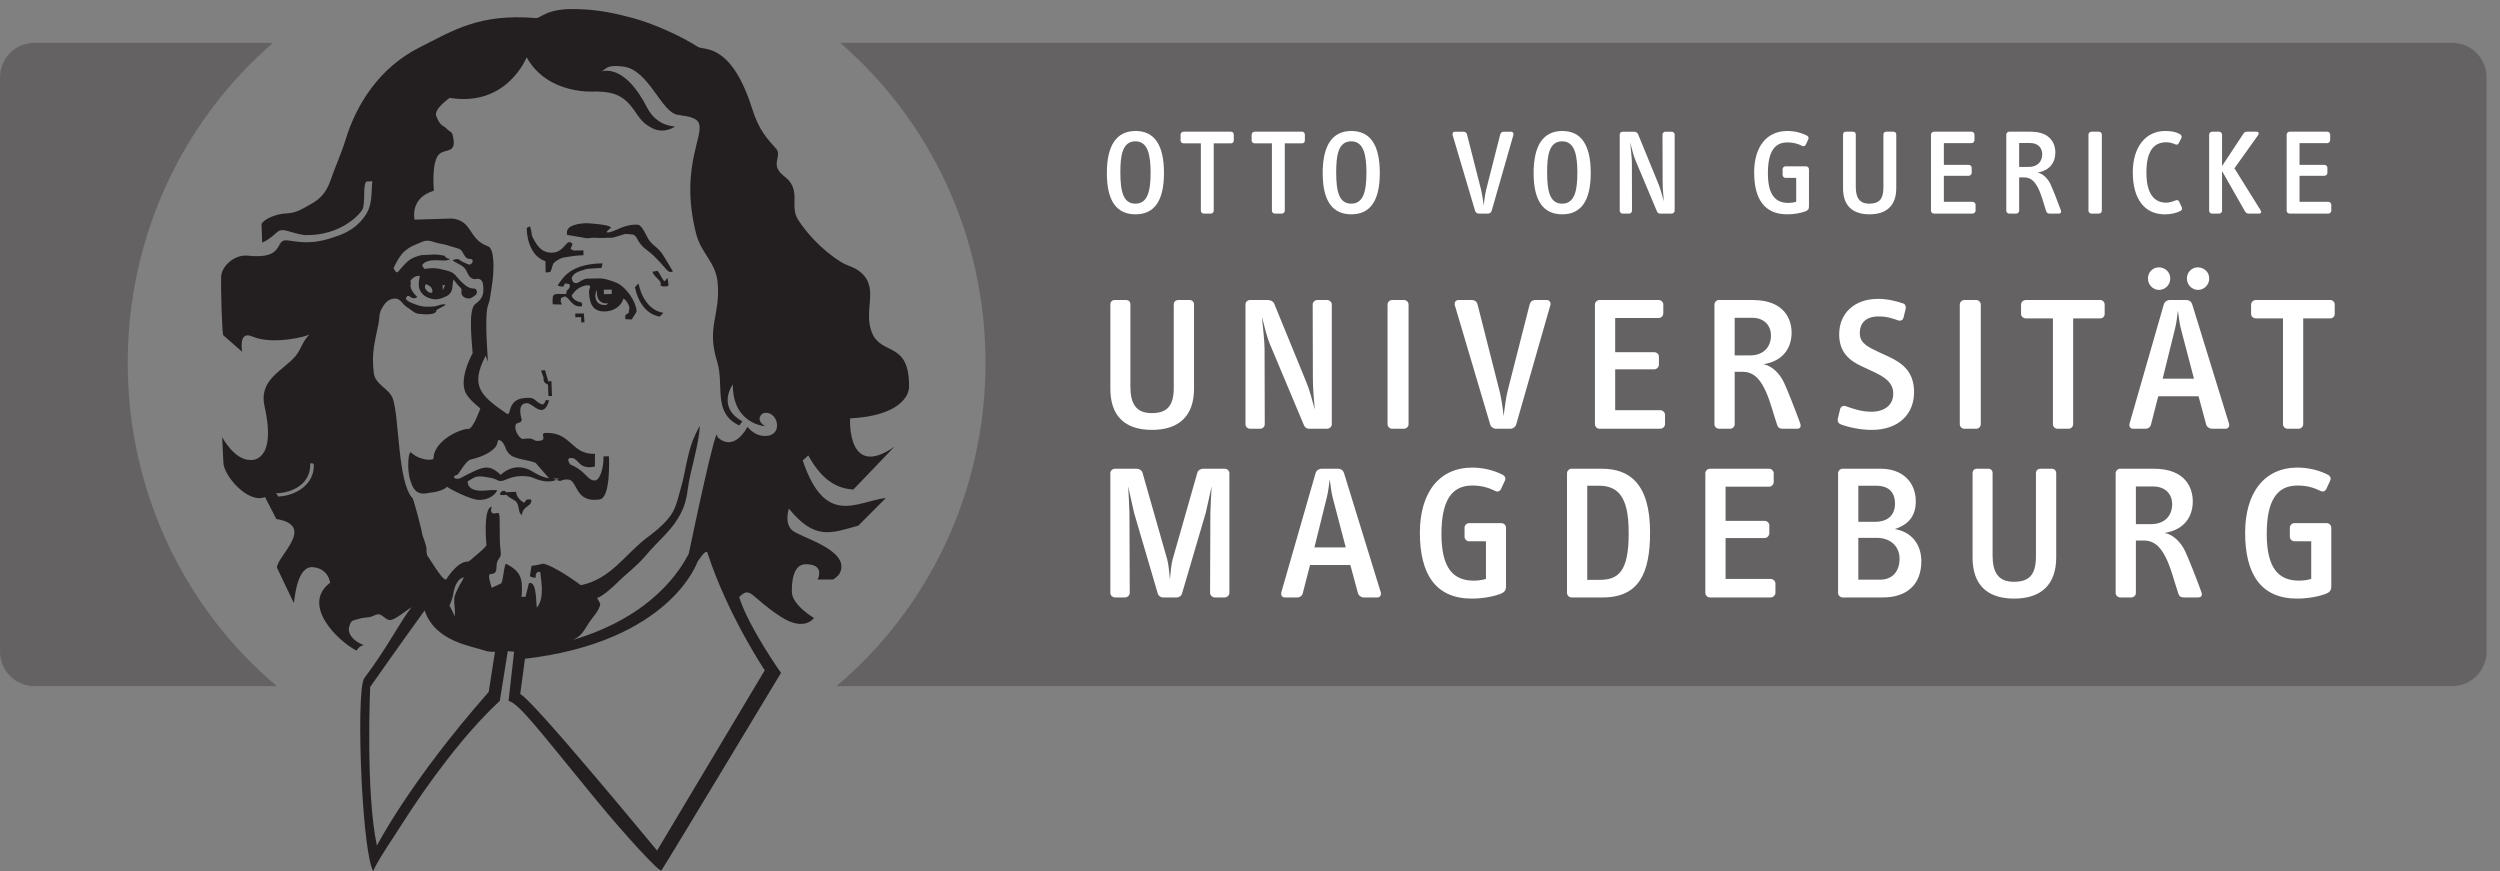 <?xml version="1.0" encoding="UTF-8" standalone="no"?>
<!-- Created with Inkscape (http://www.inkscape.org/) -->

<svg
   xmlns:dc="http://purl.org/dc/elements/1.1/"
   xmlns:cc="http://creativecommons.org/ns#"
   xmlns:rdf="http://www.w3.org/1999/02/22-rdf-syntax-ns#"
   xmlns:svg="http://www.w3.org/2000/svg"
   xmlns="http://www.w3.org/2000/svg"
   xmlns:sodipodi="http://sodipodi.sourceforge.net/DTD/sodipodi-0.dtd"
   xmlns:inkscape="http://www.inkscape.org/namespaces/inkscape"
   id="svg2"
   version="1.1"
   inkscape:version="0.48.2 r9819"
   width="165"
   height="57.5"
   xml:space="preserve"
   sodipodi:docname="OVGU_SIGN_druck_SW_.eps.pdf"><rect width="100%" height="100%" fill="#808080" stroke="none"/><defs
     id="defs6" /><sodipodi:namedview
     pagecolor="#ffffff"
     bordercolor="#666666"
     borderopacity="1"
     objecttolerance="10"
     gridtolerance="10"
     guidetolerance="10"
     inkscape:pageopacity="0"
     inkscape:pageshadow="2"
     inkscape:window-width="640"
     inkscape:window-height="480"
     id="namedview4"
     showgrid="false"
     inkscape:zoom="2.8363636"
     inkscape:cx="82.5"
     inkscape:cy="28.75"
     inkscape:window-x="0"
     inkscape:window-y="22"
     inkscape:window-maximized="0"
     inkscape:current-layer="g10" /><g
     id="g10"
     inkscape:groupmode="layer"
     inkscape:label="OVGU_SIGN_druck_SW_.eps"
     transform="matrix(1.25,0,0,-1.25,0,57.5)"><path
       d="m 14.417,43.738 -12.596,0 c -1.005,0 -1.82,-0.814 -1.82,-1.821 l 0,-30.325 c 0,-1.007 0.815,-1.82 1.82,-1.82 l 12.794,0 c -4.805,4.046 -7.871,10.189 -7.871,17.07 0,6.782 2.983,12.848 7.673,16.896 m 116.874,-32.146 0,30.325 c 0,1.007 -0.816,1.821 -1.822,1.821 l -85.108,0 c 4.69,-4.048 7.673,-10.114 7.673,-16.896 0,-6.881 -3.066,-13.024 -7.871,-17.07 l 85.306,0 c 1.006,0 1.822,0.813 1.822,1.82"
       style="fill:#656263;fill-opacity:1;fill-rule:nonzero;stroke:none"
       id="path12" /><path
       d="m 61.786,14.455 0.336,0 c 0.137,0 0.264,0.091 0.296,0.231 l 1.248,4.246 c 0.108,0.441 0.226,1.039 0.308,1.388 -0.015,-0.272 -0.063,-1.158 -0.066,-1.4 l -0.016,-4.234 c 0.01,-0.13 0.126,-0.231 0.253,-0.231 l 0.513,0 c 0.137,0 0.253,0.11 0.253,0.231 l 0,6.334 c 0,0.131 -0.116,0.231 -0.253,0.231 l -1.141,0 c -0.127,0 -0.264,-0.09 -0.295,-0.201 l -1.317,-4.622 c -0.063,-0.25 -0.104,-0.677 -0.133,-1.023 -0.031,0.346 -0.071,0.773 -0.134,1.023 l -1.316,4.622 c -0.032,0.111 -0.169,0.201 -0.296,0.201 l -1.145,0 c -0.137,0 -0.254,-0.1 -0.254,-0.231 l 0,-6.334 c 0,-0.121 0.117,-0.231 0.254,-0.231 l 0.517,0 c 0.127,0 0.243,0.101 0.253,0.231 l -0.016,4.234 c -0.003,0.242 -0.051,1.128 -0.066,1.4 0.082,-0.349 0.2,-0.947 0.308,-1.388 l 1.246,-4.246 c 0.031,-0.14 0.158,-0.231 0.295,-0.231 l 0.368,0 z m 9.27,2.642 -1.654,0 0.656,2.652 c 0.07,0.282 0.121,0.666 0.151,0.948 0.041,-0.272 0.081,-0.676 0.151,-0.948 l 0.696,-2.652 z m 14.939,0.736 c 0,-2.027 -0.555,-2.45 -1.543,-2.45 l -0.645,0 0,4.97 0.665,0 c 0.434,0 0.827,-0.15 1.069,-0.463 0.303,-0.393 0.454,-0.978 0.454,-2.057 m 14.061,1.573 c 0,-0.575 -0.353,-0.958 -1.05,-0.958 l -0.886,0 0,1.905 0.948,0 c 0.665,0 0.988,-0.352 0.988,-0.947 m 0.242,-2.904 c 0,-0.687 -0.393,-1.109 -1.03,-1.109 l -1.148,0 0,2.208 0.978,0 c 0.756,0 1.2,-0.484 1.2,-1.099 m 14.393,2.884 c 0,-0.635 -0.414,-1.059 -1.109,-1.059 l -0.807,0 0,1.987 0.918,0 c 0.676,0 0.998,-0.444 0.998,-0.928 m -41.79,-4.649 -1.936,6.283 c -0.05,0.151 -0.171,0.231 -0.302,0.231 l -0.887,0 c -0.132,0 -0.273,-0.09 -0.313,-0.231 l -1.805,-6.283 c -0.041,-0.151 0.03,-0.282 0.181,-0.282 l 0.656,0 c 0.141,0 0.262,0.091 0.292,0.222 l 0.383,1.492 2.128,0 0.403,-1.492 c 0.041,-0.131 0.172,-0.222 0.313,-0.222 l 0.706,0 c 0.151,0 0.232,0.131 0.181,0.282 m 6.616,0.323 0,3.076 c 0,0.131 -0.111,0.242 -0.242,0.242 l -1.705,0 c -0.131,0 -0.242,-0.111 -0.242,-0.242 l 0,-0.474 c 0,-0.131 0.111,-0.242 0.242,-0.242 l 0.888,0 0,-1.987 c -0.202,-0.06 -0.414,-0.091 -0.646,-0.091 -1.068,0 -1.704,0.646 -1.704,2.461 0,1.775 0.545,2.561 1.624,2.561 0.524,0 0.877,-0.121 1.23,-0.292 0.121,-0.061 0.242,0 0.292,0.111 l 0.202,0.433 c 0.061,0.121 0.02,0.241 -0.111,0.313 -0.444,0.232 -1.018,0.382 -1.613,0.382 -1.755,0 -2.763,-1.34 -2.763,-3.437 0,-2.179 0.827,-3.48 2.743,-3.48 0.544,0 1.109,0.101 1.492,0.243 0.242,0.09 0.313,0.191 0.313,0.423 m 7.607,2.834 c 0,2.591 -1.109,3.357 -2.541,3.357 l -1.603,0 c -0.131,0 -0.242,-0.11 -0.242,-0.241 l 0,-6.313 c 0,-0.132 0.111,-0.242 0.242,-0.242 l 1.643,0 c 1.917,0 2.501,1.281 2.501,3.439 m 6.619,-3.197 0,0.493 c 0,0.132 -0.121,0.243 -0.253,0.243 l -2.379,0 0,2.158 2.057,0 c 0.131,0 0.252,0.111 0.252,0.252 l 0,0.424 c 0,0.131 -0.121,0.232 -0.252,0.232 l -2.057,0 0,1.805 2.299,0 c 0.141,0 0.242,0.121 0.242,0.252 l 0,0.454 c 0,0.131 -0.111,0.241 -0.242,0.241 l -3.126,0 c -0.131,0 -0.242,-0.11 -0.242,-0.241 l 0,-6.313 c 0,-0.132 0.111,-0.242 0.242,-0.242 l 3.206,0 c 0.132,0 0.253,0.11 0.253,0.242 m 7.704,1.674 c 0,0.847 -0.484,1.543 -1.402,1.694 0.777,0.252 1.109,0.746 1.109,1.462 0,0.999 -0.685,1.724 -1.855,1.724 l -2.006,0 c -0.131,0 -0.242,-0.11 -0.242,-0.241 l 0,-6.324 c 0,-0.121 0.111,-0.231 0.242,-0.231 l 2.117,0 c 1.291,0 2.037,0.696 2.037,1.916 m 7.121,0.191 0,4.448 c 0,0.151 -0.101,0.241 -0.242,0.241 l -0.574,0 c -0.152,0 -0.254,-0.08 -0.254,-0.241 l 0,-4.397 c 0,-1.029 -0.422,-1.331 -1.168,-1.331 -0.828,0 -1.121,0.504 -1.121,1.391 l 0,4.337 c 0,0.161 -0.09,0.241 -0.242,0.241 l -0.584,0 c -0.141,0 -0.231,-0.09 -0.231,-0.241 l 0,-4.448 c 0,-1.372 0.705,-2.168 2.198,-2.168 1.451,0 2.218,0.767 2.218,2.168 m 7.655,-1.794 c -0.291,0.806 -0.686,1.784 -0.846,2.127 -0.213,0.444 -0.596,0.868 -1.08,0.968 1.039,0.161 1.482,0.867 1.482,1.664 0,0.676 -0.353,1.724 -2.056,1.724 l -1.774,0 c -0.131,0 -0.242,-0.11 -0.242,-0.241 l 0,-6.324 c 0,-0.121 0.111,-0.231 0.242,-0.231 l 0.584,0 c 0.131,0 0.242,0.11 0.242,0.231 l 0,2.774 0.414,0 c 0.604,0 0.907,-0.403 1.139,-0.847 0.283,-0.534 0.453,-1.25 0.686,-1.946 0.05,-0.172 0.16,-0.212 0.302,-0.212 l 0.737,0 c 0.211,0 0.242,0.131 0.17,0.313 m 6.869,0.292 0,3.076 c 0,0.131 -0.112,0.242 -0.242,0.242 l -1.703,0 c -0.133,0 -0.243,-0.111 -0.243,-0.242 l 0,-0.474 c 0,-0.131 0.11,-0.242 0.243,-0.242 l 0.886,0 0,-1.987 c -0.203,-0.06 -0.414,-0.091 -0.646,-0.091 -1.069,0 -1.703,0.646 -1.703,2.461 0,1.775 0.543,2.561 1.623,2.561 0.523,0 0.877,-0.121 1.23,-0.292 0.121,-0.061 0.242,0 0.293,0.111 l 0.201,0.433 c 0.061,0.121 0.02,0.241 -0.111,0.313 -0.443,0.232 -1.018,0.382 -1.613,0.382 -1.756,0 -2.764,-1.34 -2.764,-3.437 0,-2.179 0.828,-3.48 2.744,-3.48 0.543,0 1.11,0.101 1.492,0.243 0.243,0.09 0.313,0.191 0.313,0.423"
       style="fill:#ffffff;fill-opacity:1;fill-rule:nonzero;stroke:none"
       id="path14" /><path
       d="m 93.507,28.294 c 0,-0.637 -0.413,-1.06 -1.109,-1.06 l -0.807,0 0,1.987 0.918,0 c 0.675,0 0.998,-0.444 0.998,-0.927 m 22.335,-2.289 -1.654,0 0.656,2.651 c 0.07,0.283 0.119,0.665 0.15,0.948 0.041,-0.272 0.08,-0.675 0.153,-0.948 l 0.695,-2.651 z m -52.798,-0.535 0,4.447 c 0,0.15 -0.101,0.242 -0.242,0.242 l -0.574,0 c -0.152,0 -0.253,-0.081 -0.253,-0.242 l 0,-4.397 c 0,-1.028 -0.423,-1.332 -1.169,-1.332 -0.827,0 -1.121,0.505 -1.121,1.393 l 0,4.336 c 0,0.161 -0.089,0.242 -0.241,0.242 l -0.585,0 c -0.141,0 -0.232,-0.092 -0.232,-0.242 l 0,-4.447 c 0,-1.371 0.706,-2.168 2.199,-2.168 1.452,0 2.218,0.766 2.218,2.168 m 7.275,-1.875 0,6.332 c 0,0.121 -0.121,0.232 -0.252,0.232 l -0.515,0 c -0.131,0 -0.242,-0.111 -0.242,-0.232 l 0.01,-3.922 c 0,-0.475 0.051,-1.101 0.101,-1.624 -0.141,0.494 -0.262,0.988 -0.443,1.432 l -1.705,4.165 c -0.05,0.111 -0.191,0.181 -0.322,0.181 l -0.948,0 c -0.131,0 -0.242,-0.101 -0.242,-0.232 l 0,-6.332 c 0,-0.122 0.111,-0.233 0.242,-0.233 l 0.534,0 c 0.131,0 0.242,0.111 0.242,0.233 l -0.01,3.993 c 0,0.373 -0.091,1.18 -0.141,1.693 0.131,-0.513 0.262,-1.078 0.444,-1.503 l 1.774,-4.224 c 0.051,-0.121 0.142,-0.192 0.273,-0.192 l 0.948,0 c 0.131,0 0.252,0.111 0.252,0.233 m 4.053,0.009 0,6.313 c 0,0.131 -0.111,0.242 -0.242,0.242 l -0.625,0 c -0.132,0 -0.243,-0.111 -0.243,-0.242 l 0,-6.313 c 0,-0.131 0.111,-0.242 0.243,-0.242 l 0.625,0 c 0.131,0 0.242,0.111 0.242,0.242 m 7.487,6.283 c 0.041,0.14 -0.04,0.272 -0.191,0.272 l -0.605,0 c -0.162,0 -0.262,-0.092 -0.303,-0.253 L 79.6,25.349 c -0.08,-0.324 -0.151,-0.857 -0.211,-1.322 -0.04,0.465 -0.131,0.998 -0.212,1.322 l -1.16,4.568 c -0.04,0.161 -0.151,0.242 -0.312,0.242 l -0.696,0 c -0.151,0 -0.232,-0.132 -0.192,-0.282 l 1.866,-6.293 c 0.04,-0.131 0.171,-0.222 0.303,-0.222 l 0.766,0 c 0.131,0 0.262,0.091 0.302,0.222 l 1.805,6.303 z m 6.054,-6.283 0,0.495 c 0,0.13 -0.121,0.242 -0.252,0.242 l -2.38,0 0,2.158 2.057,0 c 0.131,0 0.253,0.11 0.253,0.252 l 0,0.423 c 0,0.131 -0.122,0.231 -0.253,0.231 l -2.057,0 0,1.806 2.299,0 c 0.142,0 0.242,0.121 0.242,0.252 l 0,0.454 c 0,0.131 -0.111,0.242 -0.242,0.242 l -3.125,0 c -0.132,0 -0.243,-0.111 -0.243,-0.242 l 0,-6.313 c 0,-0.131 0.111,-0.242 0.243,-0.242 l 3.206,0 c 0.131,0 0.252,0.111 0.252,0.242 m 7.127,0.071 c -0.293,0.806 -0.686,1.785 -0.847,2.128 -0.212,0.443 -0.595,0.867 -1.079,0.968 1.038,0.161 1.482,0.867 1.482,1.664 0,0.675 -0.353,1.724 -2.057,1.724 l -1.775,0 c -0.131,0 -0.242,-0.111 -0.242,-0.242 l 0,-6.322 c 0,-0.122 0.111,-0.233 0.242,-0.233 l 0.585,0 c 0.131,0 0.242,0.111 0.242,0.233 l 0,2.773 0.414,0 c 0.604,0 0.907,-0.404 1.139,-0.848 0.282,-0.535 0.454,-1.25 0.686,-1.947 0.05,-0.171 0.161,-0.211 0.302,-0.211 l 0.736,0 c 0.212,0 0.242,0.132 0.172,0.313 m 6.023,1.624 c 0,1.069 -0.616,1.532 -1.332,1.865 l -0.545,0.252 c -0.534,0.253 -0.988,0.454 -0.988,0.988 0,0.555 0.333,0.888 0.988,0.888 0.453,0 0.726,-0.102 1.049,-0.212 0.13,-0.04 0.243,0.03 0.271,0.151 l 0.112,0.454 c 0.029,0.121 -0.011,0.251 -0.132,0.293 -0.342,0.121 -0.836,0.242 -1.32,0.242 -1.291,0 -2.057,-0.797 -2.057,-1.867 0,-0.977 0.565,-1.401 1.19,-1.693 l 0.413,-0.192 c 0.626,-0.292 1.251,-0.565 1.251,-1.25 0,-0.625 -0.484,-0.958 -1.15,-0.958 -0.504,0 -0.968,0.151 -1.351,0.293 -0.141,0.05 -0.272,-0.022 -0.303,-0.153 l -0.121,-0.503 c -0.03,-0.122 0.021,-0.252 0.152,-0.302 0.423,-0.162 1.058,-0.293 1.643,-0.293 1.402,0 2.23,0.817 2.23,1.997 m 3.523,-1.695 0,6.313 c 0,0.131 -0.111,0.242 -0.242,0.242 l -0.625,0 c -0.131,0 -0.242,-0.111 -0.242,-0.242 l 0,-6.313 c 0,-0.131 0.111,-0.242 0.242,-0.242 l 0.625,0 c 0.131,0 0.242,0.111 0.242,0.242 m 6.541,5.819 0,0.494 c 0,0.131 -0.1,0.242 -0.232,0.242 l -3.932,0 c -0.131,0 -0.252,-0.111 -0.252,-0.242 l 0,-0.494 c 0,-0.131 0.121,-0.233 0.252,-0.233 l 1.432,0 0,-5.586 c 0,-0.131 0.111,-0.242 0.242,-0.242 l 0.584,0 c 0.131,0 0.242,0.111 0.242,0.242 l 0,5.586 1.432,0 c 0.132,0 0.232,0.102 0.232,0.233 m 5.521,1.875 c 0,0.333 -0.273,0.586 -0.605,0.586 -0.312,0 -0.574,-0.253 -0.574,-0.586 0,-0.332 0.262,-0.605 0.584,-0.605 0.332,0 0.595,0.273 0.595,0.605 m -2.058,0 c 0,0.333 -0.272,0.586 -0.604,0.586 -0.312,0 -0.574,-0.253 -0.574,-0.586 0,-0.332 0.262,-0.605 0.584,-0.605 0.332,0 0.594,0.273 0.594,0.605 m 3.098,-7.653 -1.938,6.282 c -0.049,0.151 -0.17,0.232 -0.301,0.232 l -0.889,0 c -0.13,0 -0.271,-0.092 -0.312,-0.232 l -1.805,-6.282 c -0.041,-0.151 0.03,-0.283 0.182,-0.283 l 0.654,0 c 0.143,0 0.264,0.091 0.293,0.222 l 0.383,1.493 2.129,0 0.402,-1.493 c 0.041,-0.131 0.172,-0.222 0.313,-0.222 l 0.707,0 c 0.15,0 0.232,0.132 0.182,0.283 m 5.585,5.778 0,0.494 c 0,0.131 -0.101,0.242 -0.232,0.242 l -3.932,0 c -0.132,0 -0.252,-0.111 -0.252,-0.242 l 0,-0.494 c 0,-0.131 0.12,-0.233 0.252,-0.233 l 1.432,0 0,-5.586 c 0,-0.131 0.111,-0.242 0.242,-0.242 l 0.584,0 c 0.131,0 0.242,0.111 0.242,0.242 l 0,5.586 1.432,0 c 0.131,0 0.232,0.102 0.232,0.233"
       style="fill:#ffffff;fill-opacity:1;fill-rule:nonzero;stroke:none"
       id="path16" /><path
       d="m 123.092,34.876 0,0.314 c 0,0.083 -0.078,0.154 -0.16,0.154 l -1.516,0 0,1.373 1.309,0 c 0.084,0 0.162,0.07 0.162,0.161 l 0,0.269 c 0,0.083 -0.078,0.148 -0.162,0.148 l -1.309,0 0,1.147 1.463,0 c 0.09,0 0.154,0.078 0.154,0.161 l 0,0.289 c 0,0.084 -0.07,0.154 -0.154,0.154 l -1.988,0 c -0.084,0 -0.155,-0.07 -0.155,-0.154 l 0,-4.016 c 0,-0.084 0.071,-0.154 0.155,-0.154 l 2.041,0 c 0.082,0 0.16,0.07 0.16,0.154"
       style="fill:#ffffff;fill-opacity:1;fill-rule:nonzero;stroke:none"
       id="path18" /><path
       d="m 119.357,34.901 -1.379,2.214 1.251,1.751 c 0.052,0.077 0.044,0.18 -0.084,0.18 l -0.487,0 c -0.097,0 -0.154,-0.025 -0.205,-0.103 l -1.129,-1.713 0,1.663 c 0,0.082 -0.072,0.153 -0.154,0.153 l -0.373,0 c -0.082,0 -0.154,-0.071 -0.154,-0.153 l 0,-4.024 c 0,-0.077 0.072,-0.148 0.154,-0.148 l 0.373,0 c 0.082,0 0.154,0.071 0.154,0.148 l 0,2.098 1.213,-2.13 c 0.051,-0.09 0.121,-0.116 0.217,-0.116 l 0.519,0 c 0.11,0 0.149,0.077 0.084,0.18"
       style="fill:#ffffff;fill-opacity:1;fill-rule:nonzero;stroke:none"
       id="path20" /><path
       d="m 115.197,35.055 -0.142,0.308 c -0.026,0.064 -0.102,0.09 -0.18,0.058 -0.127,-0.058 -0.346,-0.122 -0.5,-0.122 -0.623,0 -1.045,0.455 -1.045,1.598 0,1.135 0.398,1.591 1.045,1.591 0.18,0 0.334,-0.045 0.477,-0.109 0.082,-0.039 0.146,-0.013 0.185,0.058 l 0.133,0.262 c 0.045,0.084 0.014,0.167 -0.063,0.212 -0.238,0.141 -0.533,0.173 -0.783,0.173 -1.039,0 -1.713,-0.853 -1.713,-2.181 0,-1.431 0.635,-2.22 1.688,-2.22 0.353,0 0.615,0.071 0.84,0.186 0.058,0.026 0.097,0.103 0.058,0.186"
       style="fill:#ffffff;fill-opacity:1;fill-rule:nonzero;stroke:none"
       id="path22" /><path
       d="m 110.977,34.876 0,4.016 c 0,0.084 -0.069,0.154 -0.155,0.154 l -0.396,0 c -0.084,0 -0.154,-0.07 -0.154,-0.154 l 0,-4.016 c 0,-0.084 0.07,-0.154 0.154,-0.154 l 0.396,0 c 0.086,0 0.155,0.07 0.155,0.154"
       style="fill:#ffffff;fill-opacity:1;fill-rule:nonzero;stroke:none"
       id="path24" /><path
       d="m 107.123,37.186 -0.512,0 0,1.263 0.584,0 c 0.43,0 0.635,-0.282 0.635,-0.59 0,-0.404 -0.264,-0.673 -0.707,-0.673 m 0.457,-0.295 c 0.66,0.102 0.943,0.551 0.943,1.058 0,0.43 -0.224,1.097 -1.31,1.097 l -1.129,0 c -0.082,0 -0.152,-0.07 -0.152,-0.153 l 0,-4.024 c 0,-0.077 0.07,-0.147 0.152,-0.147 l 0.373,0 c 0.084,0 0.154,0.07 0.154,0.147 l 0,1.764 0.262,0 c 0.385,0 0.578,-0.256 0.727,-0.539 0.179,-0.34 0.289,-0.795 0.435,-1.238 0.033,-0.109 0.104,-0.134 0.193,-0.134 l 0.467,0 c 0.135,0 0.155,0.084 0.11,0.198 -0.186,0.514 -0.436,1.137 -0.537,1.354 -0.137,0.283 -0.379,0.552 -0.688,0.617"
       style="fill:#ffffff;fill-opacity:1;fill-rule:nonzero;stroke:none"
       id="path26" /><path
       d="m 104.311,34.876 0,0.314 c 0,0.083 -0.079,0.154 -0.163,0.154 l -1.512,0 0,1.373 1.307,0 c 0.084,0 0.163,0.07 0.163,0.161 l 0,0.269 c 0,0.083 -0.079,0.148 -0.163,0.148 l -1.307,0 0,1.147 1.462,0 c 0.09,0 0.154,0.078 0.154,0.161 l 0,0.289 c 0,0.084 -0.07,0.154 -0.154,0.154 l -1.988,0 c -0.085,0 -0.154,-0.07 -0.154,-0.154 l 0,-4.016 c 0,-0.084 0.069,-0.154 0.154,-0.154 l 2.038,0 c 0.084,0 0.163,0.07 0.163,0.154"
       style="fill:#ffffff;fill-opacity:1;fill-rule:nonzero;stroke:none"
       id="path28" /><path
       d="m 100.123,36.062 0,2.831 c 0,0.095 -0.064,0.154 -0.154,0.154 l -0.365,0 c -0.097,0 -0.16,-0.053 -0.16,-0.154 l 0,-2.798 c 0,-0.655 -0.271,-0.848 -0.745,-0.848 -0.527,0 -0.713,0.321 -0.713,0.887 l 0,2.759 c 0,0.101 -0.057,0.154 -0.154,0.154 l -0.372,0 c -0.089,0 -0.147,-0.059 -0.147,-0.154 l 0,-2.831 c 0,-0.872 0.449,-1.378 1.398,-1.378 0.924,0 1.412,0.486 1.412,1.378"
       style="fill:#ffffff;fill-opacity:1;fill-rule:nonzero;stroke:none"
       id="path30" /><path
       d="m 95.514,35.106 0,1.958 c 0,0.083 -0.072,0.154 -0.155,0.154 l -1.084,0 c -0.084,0 -0.153,-0.071 -0.153,-0.154 l 0,-0.302 c 0,-0.083 0.069,-0.154 0.153,-0.154 l 0.564,0 0,-1.264 c -0.128,-0.038 -0.262,-0.058 -0.409,-0.058 -0.681,0 -1.085,0.41 -1.085,1.566 0,1.128 0.346,1.629 1.032,1.629 0.334,0 0.559,-0.077 0.784,-0.186 0.076,-0.038 0.154,0 0.186,0.07 l 0.129,0.277 c 0.038,0.077 0.011,0.155 -0.072,0.199 -0.281,0.147 -0.648,0.243 -1.027,0.243 -1.115,0 -1.757,-0.853 -1.757,-2.187 0,-1.386 0.526,-2.213 1.744,-2.213 0.347,0 0.706,0.063 0.951,0.153 0.153,0.058 0.199,0.122 0.199,0.269"
       style="fill:#ffffff;fill-opacity:1;fill-rule:nonzero;stroke:none"
       id="path32" /><path
       d="m 88.422,34.869 0,4.03 c 0,0.076 -0.077,0.147 -0.16,0.147 l -0.328,0 c -0.083,0 -0.154,-0.071 -0.154,-0.147 l 0.007,-2.497 c 0,-0.301 0.032,-0.699 0.064,-1.032 -0.09,0.314 -0.167,0.628 -0.282,0.91 l -1.085,2.651 c -0.032,0.07 -0.122,0.115 -0.205,0.115 l -0.603,0 c -0.084,0 -0.154,-0.064 -0.154,-0.147 l 0,-4.03 c 0,-0.077 0.07,-0.147 0.154,-0.147 l 0.34,0 c 0.083,0 0.154,0.07 0.154,0.147 l -0.006,2.541 c 0,0.237 -0.058,0.751 -0.09,1.078 0.083,-0.327 0.166,-0.687 0.281,-0.956 l 1.13,-2.689 c 0.032,-0.077 0.09,-0.121 0.174,-0.121 l 0.603,0 c 0.083,0 0.16,0.07 0.16,0.147"
       style="fill:#ffffff;fill-opacity:1;fill-rule:nonzero;stroke:none"
       id="path34" /><path
       d="m 83.285,36.884 c 0,-1 -0.167,-1.637 -0.803,-1.637 -0.603,0 -0.794,0.553 -0.794,1.637 0,0.853 0.083,1.655 0.794,1.655 0.662,0 0.803,-0.731 0.803,-1.655 m 0.706,-0.02 c 0,1.495 -0.513,2.22 -1.502,2.22 -1.008,0 -1.514,-0.763 -1.514,-2.22 0,-1.475 0.513,-2.18 1.514,-2.18 0.994,0 1.502,0.717 1.502,2.18"
       style="fill:#ffffff;fill-opacity:1;fill-rule:nonzero;stroke:none"
       id="path36" /><path
       d="m 79.907,38.873 c 0.026,0.09 -0.027,0.173 -0.122,0.173 l -0.386,0 c -0.103,0 -0.167,-0.058 -0.191,-0.16 L 78.47,35.985 C 78.418,35.78 78.373,35.44 78.335,35.145 78.309,35.44 78.251,35.78 78.2,35.985 l -0.739,2.907 c -0.024,0.103 -0.095,0.154 -0.198,0.154 l -0.442,0 c -0.097,0 -0.149,-0.083 -0.122,-0.179 l 1.187,-4.004 c 0.025,-0.085 0.109,-0.141 0.192,-0.141 l 0.487,0 c 0.083,0 0.167,0.056 0.193,0.141 l 1.149,4.01"
       style="fill:#ffffff;fill-opacity:1;fill-rule:nonzero;stroke:none"
       id="path38" /><path
       d="m 72.148,36.884 c 0,-1 -0.167,-1.637 -0.802,-1.637 -0.603,0 -0.795,0.553 -0.795,1.637 0,0.853 0.083,1.655 0.795,1.655 0.661,0 0.802,-0.731 0.802,-1.655 m 0.706,-0.02 c 0,1.495 -0.513,2.22 -1.501,2.22 -1.008,0 -1.515,-0.763 -1.515,-2.22 0,-1.475 0.514,-2.18 1.515,-2.18 0.994,0 1.501,0.717 1.501,2.18"
       style="fill:#ffffff;fill-opacity:1;fill-rule:nonzero;stroke:none"
       id="path40" /><path
       d="m 68.897,38.577 0,0.316 c 0,0.083 -0.065,0.154 -0.147,0.154 l -2.504,0 c -0.083,0 -0.16,-0.071 -0.16,-0.154 l 0,-0.316 c 0,-0.083 0.077,-0.146 0.16,-0.146 l 0.911,0 0,-3.555 c 0,-0.085 0.071,-0.154 0.155,-0.154 l 0.371,0 c 0.084,0 0.154,0.069 0.154,0.154 l 0,3.555 0.913,0 c 0.082,0 0.147,0.063 0.147,0.146"
       style="fill:#ffffff;fill-opacity:1;fill-rule:nonzero;stroke:none"
       id="path42" /><path
       d="m 65.144,38.577 0,0.316 c 0,0.083 -0.064,0.154 -0.148,0.154 l -2.502,0 c -0.083,0 -0.16,-0.071 -0.16,-0.154 l 0,-0.316 c 0,-0.083 0.077,-0.146 0.16,-0.146 l 0.911,0 0,-3.555 c 0,-0.085 0.071,-0.154 0.154,-0.154 l 0.372,0 c 0.084,0 0.154,0.069 0.154,0.154 l 0,3.555 0.911,0 c 0.084,0 0.148,0.063 0.148,0.146"
       style="fill:#ffffff;fill-opacity:1;fill-rule:nonzero;stroke:none"
       id="path44" /><path
       d="m 60.752,36.884 c 0,-1 -0.167,-1.637 -0.801,-1.637 -0.603,0 -0.796,0.553 -0.796,1.637 0,0.853 0.084,1.655 0.796,1.655 0.661,0 0.801,-0.731 0.801,-1.655 m 0.706,-0.02 c 0,1.495 -0.512,2.22 -1.501,2.22 -1.007,0 -1.515,-0.763 -1.515,-2.22 0,-1.475 0.514,-2.18 1.515,-2.18 0.995,0 1.501,0.717 1.501,2.18"
       style="fill:#ffffff;fill-opacity:1;fill-rule:nonzero;stroke:none"
       id="path46" /><path
       d="m 28.054,19.588 c -0.002,0.064 -0.154,0.038 -0.219,0.036 -0.088,-0.004 -0.121,-0.206 -0.192,-0.157 -0.18,0.122 -0.383,0.307 -0.392,0.564 l -0.546,-0.02 c -0.005,0.15 -0.346,0.057 -0.295,-0.145 0.065,0.003 0.323,-0.025 0.321,0.018 0.229,-0.248 0.469,-0.261 0.563,-0.429 0.139,-0.252 0.062,-0.532 0.262,-0.653 0.049,0.514 0.511,0.424 0.498,0.786 m 7.24,11.332 c -0.003,0.17 -0.026,0.213 -0.051,0.405 l -0.15,-0.174 c -0.1,0.032 -0.246,0.405 -0.373,0.549 l -0.272,-0.048 c 0.115,-0.339 0.513,-0.439 0.43,-0.718 -0.014,-0.047 0.286,-0.102 0.416,-0.014 m -1.77,-0.097 c 0.33,-1.49 1.315,-1.535 1.315,-1.535 l 0.189,0.199 c 0,0 -0.984,0.046 -1.315,1.536 -0.08,-0.045 -0.189,-0.2 -0.189,-0.2 m -2.697,-1.372 -0.454,-0.008 0.004,-0.191 0.306,0.005 0.006,-0.28 0.174,0.003 -0.036,0.471 z m 0.688,1.229 c 0,0 -0.096,-0.772 0.601,-0.695 l -0.108,-0.088 c -0.72,-0.056 -0.601,0.694 -0.493,0.783 m 0.786,-0.203 -0.415,-0.008 -0.004,0.235 0.415,0.007 0.004,-0.234 z m -3.119,-0.226 c 0.001,-0.085 -0.019,-0.192 0.005,-0.319 l 0.482,-0.014 -0.069,0.17 c 0,0 0.02,0.107 0.019,0.171 l 0.196,0.09 c 0.262,-0.039 0.369,-0.61 0.915,-0.515 0.021,0.004 -0.014,0.189 -0.014,0.189 -0.504,0.098 -0.531,0.375 -0.531,0.375 0.363,0.583 0.975,0.595 0.976,0.488 L 31.1,30.628 c 0.009,-0.576 0.149,-1.086 0.827,-1.073 0.48,0.009 0.87,0.272 0.994,0.68 0.111,-0.062 0.209,-0.199 0.269,-0.337 0.09,-0.212 0.003,-0.235 0.006,-0.406 0.001,-0.064 -0.262,-0.047 -0.17,-0.345 l 0.33,-0.015 0.254,0.411 c -0.008,0.533 -0.568,1.356 -1.14,1.56 -0.176,0.06 -0.462,0.183 -0.791,0.198 L 30.98,31.288 c -0.196,-0.024 -0.478,-0.222 -0.478,-0.222 -0.338,-0.088 -0.31,0.293 -0.31,0.293 0.15,0.203 0.17,0.26 0.78,0.442 l 0.808,0.058 c -0.036,0.067 0.048,0.235 0.048,0.235 -1.508,-0.006 -1.979,-0.647 -2.074,-0.742 -0.043,-0.043 -0.3,-0.37 -0.299,-0.434 0.001,-0.021 0.286,-0.058 0.286,-0.058 l 0.084,0.172 c 0.11,-0.018 0.262,0.005 0.264,-0.101 0.004,-0.257 -0.194,-0.154 -0.189,-0.453 L 29.725,30.476 C 29.463,30.47 29.177,30.55 29.182,30.251 M 28.777,26.453 28.58,26.446 c 0.014,-0.128 0.054,-0.196 0.099,-0.317 0.068,-0.185 -0.078,-0.28 0.256,-0.439 l 0.021,-0.599 0.189,-0.004 -0.029,0.79 -0.165,-0.017 -0.174,0.593 z m 1.297,6.763 c -0.197,0.017 -0.342,-0.498 -0.843,-0.55 -0.675,-0.069 -0.927,0.453 -1.153,0.897 0.022,0.043 -0.073,0.448 -0.095,0.49 l -0.174,-0.089 c 0.012,-0.705 0.288,-1.532 0.991,-1.755 l 0.01,-0.598 0.218,0.026 c 0.088,0.002 0.105,0.279 0.19,0.452 0.021,0.043 0.302,0.263 0.519,0.309 0.307,0.048 0.654,0.12 1.07,0.126 l -0.004,0.256 -0.503,-0.008 -0.177,0.081 0.107,0.259 c -0.024,0.042 -0.091,0.098 -0.156,0.104 m 5.464,-1.544 c 0.024,-0.085 -0.442,0.762 -0.621,0.992 -0.268,0.337 -0.399,0.335 -0.644,0.651 -0.135,0.189 -0.358,0.802 -0.593,0.819 -0.722,0.051 -1.21,-0.383 -1.581,-0.41 -0.201,-0.016 0.149,0.237 0.149,0.237 0.063,0.193 -1.272,0.254 -1.272,0.254 0,0 -0.984,0.003 -1.042,-0.446 l 0.002,-0.17 0.819,-0.138 c 0.351,-0.1 0.415,0.029 0.831,-0.026 l 0.765,0.013 0.679,0.204 0.361,-0.033 c 0.11,0.002 0.215,-0.152 0.257,-0.233 0.248,-0.486 0.508,-0.545 0.877,-0.9 0.703,-0.677 0.709,-0.947 1.013,-0.814 m -12.037,-0.723 -0.122,-0.282 -0.009,0.278 0.131,0.004 z m -1.008,0.05 c 0,0 0.219,-0.088 0.291,-0.203 0.046,-0.072 0.051,-0.212 0.051,-0.212 -0.115,-0.175 -0.553,0.194 -0.342,0.415 m 3.624,-8.652 c 0.231,0.24 0.093,0.437 0.246,0.415 0.196,-0.029 0.328,-0.403 0.328,-0.403 0,0 0.012,-0.153 0.251,-0.373 0.255,-0.235 0.998,-0.27 1.338,-0.426 l 0.708,-0.813 c -0.339,0.044 -0.622,0.212 -0.843,0.34 -0.987,0.623 -1.706,-0.161 -1.706,-0.161 -0.651,0.608 -0.928,0.456 -2.099,-0.154 -0.324,-0.169 -0.524,0.103 -0.2,0.155 0.091,0.047 0.451,0.744 0.698,0.804 0.387,0.095 0.946,0.267 1.279,0.616 m 14.379,0.639 c -0.654,-0.065 -1.023,0.478 -1.023,0.478 -0.825,-1.44 -1.6,-0.525 -1.6,-0.525 0.004,1.025 -1.306,-5.215 -1.505,-6.173 -0.375,-0.709 -1.782,-3.261 -6.12,-4.555 l 0.161,0.086 c 0.369,0.212 0.486,0.528 0.744,0.9 0.225,0.324 0.417,0.484 0.535,0.853 0.023,0.077 -0.065,0.212 -0.165,0.382 0.194,0.007 0.825,0.557 1.013,0.748 0.566,0.568 1.053,0.89 1.553,1.478 0.645,0.776 1.237,1.203 1.709,1.973 0.328,0.54 0.443,0.951 0.528,1.626 0.139,0.982 0.573,2.219 0.624,3.259 -0.327,-0.581 -0.464,-0.993 -0.579,-1.446 -0.191,-0.718 -0.22,-1.147 -0.413,-1.804 -0.194,-0.66 -0.263,-1.171 -0.68,-1.653 -0.354,-0.42 -0.734,-0.718 -1.135,-1.016 -1.139,-0.864 -1.88,-2.164 -3.473,-2.496 -0.78,0.582 -1.767,1.166 -2.039,1.131 0,0 -0.352,-0.098 -0.566,-0.105 l -0.089,-0.559 c 0,0 0.316,-0.128 0.308,-0.053 -0.033,0.34 0.27,0.364 0.255,0.201 -0.016,-0.172 0.262,-1.231 -0.178,-1.781 -0.08,-0.099 0.037,1.456 -0.438,1.268 l -0.172,-0.712 -0.219,-0.007 c 0,0 0.039,0.151 0.023,0.599 -0.015,0.433 -0.143,0.798 -0.811,1.139 -0.141,0.071 -0.15,-0.874 -0.286,-1.028 l -0.496,-0.231 c -0.091,0.311 -0.222,0.72 -0.069,0.725 0.461,0.015 0.252,0.4 0.37,0.675 0.076,0.176 0.207,0.224 0.177,0.458 -0.12,0.934 0.018,2.101 -0.135,2.096 -0.128,-0.005 -0.234,-0.07 -0.329,0.01 -0.097,0.084 -0.011,0.32 -0.011,0.32 -0.479,-0.058 -0.279,-2.04 -0.279,-2.04 -0.2,-0.281 -0.618,-0.56 -0.817,-0.761 0,0 -0.148,-0.114 -0.179,-0.099 -0.563,0.005 -1.137,-0.952 -1.137,-0.952 -0.215,-0.048 -0.965,1.293 -0.998,1.267 -0.102,0.444 0.093,0.146 -0.256,1.107 -0.054,0.364 -0.455,1.838 -0.512,1.922 -0.797,0.808 -0.707,4.379 -1.051,5.276 -0.207,0.537 -0.929,0.715 -1.001,1.349 -0.127,1.119 0.059,1.607 0.255,2.615 0.057,0.287 0.009,0.475 0.148,0.737 0.161,0.302 0.338,0.552 0.697,0.568 0.326,0.015 0.396,-0.304 0.672,-0.467 0.239,-0.141 0.347,-0.311 0.625,-0.342 1.01,-0.115 0.912,0.202 0.912,0.202 l 0.493,0.274 c -0.157,0.101 -0.409,-0.077 -0.675,-0.088 -0.299,-0.012 -0.484,-0.034 -0.768,0.059 -0.289,0.095 -0.834,0.275 -0.607,0.47 0.159,0.136 0.25,-0.246 0.548,-0.023 0,0 -0.484,0.412 -0.332,0.737 -0.096,0.096 0.047,0.229 0.164,0.304 0.102,0.065 0.219,0.073 0.304,0.076 0,0 -0.122,-0.45 -0.019,-0.707 0.118,-0.291 0.331,-0.435 0.652,-0.512 0.199,-0.047 0.33,-0.024 0.524,0.04 0.284,0.094 0.496,0.21 0.551,0.512 0.033,0.182 0.011,0.298 0.071,0.472 0,0 0.184,-0.271 0.365,-0.435 0.114,-0.105 -0.003,-0.252 0.079,-0.384 0.056,-0.089 0.119,-0.131 0.225,-0.163 0.147,-0.044 0.27,-0.033 0.518,0.189 0.043,0.083 0.07,0.125 0.014,0.236 -0.118,0.231 -0.277,-0.223 -1.077,0.754 -0.181,0.22 -0.385,0.247 -0.667,0.318 -0.339,0.087 -0.529,0.11 -0.899,0.055 -0.098,-0.035 -0.12,0.006 -0.225,0.184 0,0 0.089,0.112 0.169,0.155 0.447,0.242 1.073,-0.027 1.307,0.174 -0.353,0.073 -0.186,0.155 -0.335,0.181 -0.505,0.09 -0.373,0.052 -1.16,0.023 0,0 -0.457,-0.08 -0.732,-0.325 -0.24,-0.213 -0.527,-0.574 -0.527,-0.574 -0.106,-0.056 -0.194,0.169 -0.226,0.206 0,0 0.257,0.598 0.56,0.875 0.312,0.286 0.601,0.362 0.966,0.525 0.33,0.146 0.566,-0.035 0.922,-0.095 0.388,-0.068 0.552,-0.153 0.972,-0.266 0.285,-0.078 0.243,-0.43 0.522,-0.538 0.073,-0.027 0.141,0.015 0.198,-0.036 0.065,-0.057 0.042,-0.149 -0.014,-0.214 -0.122,-0.141 -0.304,0.028 -0.485,0.09 -0.105,0.036 -0.134,0.125 -0.245,0.141 -0.077,0.011 -0.12,-0.018 -0.195,-0.028 -0.263,-0.033 0.334,-0.229 0.516,-0.41 0.216,-0.212 0.186,-0.505 0.481,-0.603 0.137,-0.045 0.249,0.043 0.373,-0.029 0.151,-0.089 0.152,-0.232 0.167,-0.399 0.006,-0.072 0.009,-0.134 0.005,-0.193 -0.014,-0.482 -0.365,-0.639 -0.461,-0.742 -0.334,-0.357 -0.15,-1.897 -0.105,-2.567 0,0 -0.858,-1.496 -0.267,-2.249 0.181,-0.233 0.18,-0.239 0.672,-0.668 0,0 -0.35,-1.016 -0.611,-1.08 -0.242,0.052 -1.558,-0.415 -1.83,-1.32 l -0.035,-0.246 c 0.003,-0.093 -0.678,-0.138 -1.182,0.325 -0.139,0.129 -0.239,-0.929 -0.023,-1.512 0.096,-0.283 0.245,-0.807 0.975,-0.618 0.249,0.015 0.766,0.114 0.943,0.318 0.045,-0.046 1.239,-0.71 1.737,-0.693 0.649,0.023 0.91,0.425 0.906,0.519 0,0 -0.262,0.012 -0.568,-0.02 -1.058,-0.111 -0.979,0.478 -0.979,0.478 0.407,0.25 0.448,0.31 0.945,0.235 0.398,-0.06 0.459,-0.086 0.7,-0.208 0.048,-0.006 0.177,-0.005 0.239,0.016 0.322,0.113 0.661,0.329 1.411,0.201 0.171,-0.029 0.761,-0.408 1.39,-0.165 l -0.181,0.076 0.325,-0.009 -0.144,-0.067 c 0.35,-0.133 0.191,0.039 0.606,0.022 0.548,-0.025 0.329,-1.25 1.677,-1.054 0.61,0.089 0.489,2.282 0.489,2.282 l -0.284,-0.009 c 0.005,-0.748 -0.236,-1.25 -0.432,-1.266 -0.436,-0.036 -0.437,0.467 -1.325,0.842 0,0 -0.304,0.386 0.113,0.337 0.33,-0.039 0.362,-0.64 1.187,-0.447 l 0.007,0.669 c -1.247,-0.044 -1.237,1.128 -2.568,1.107 -0.45,-0.009 0.144,-0.38 -0.401,-0.421 -0.371,-0.028 -0.171,0.204 -0.818,0.1 -0.174,-0.028 -0.457,0.41 -0.417,0.683 0.037,0.258 0.283,0.079 0.338,0.332 0,0 -0.312,0.915 0.303,0.873 0.296,-0.021 0.839,-0.869 1.132,0.125 0.155,0.007 -0.131,0.038 -0.131,0.038 -0.077,0.069 -0.056,-0.325 -0.3,-0.203 -0.401,0.2 -0.254,0.376 -0.886,0.311 -0.92,-0.093 -0.654,-0.999 -0.912,-0.822 -1.367,0.935 -1.954,1.449 -1.112,3.06 l 0.119,-0.317 c -0.055,0.96 -0.177,2.559 0.025,3.037 0.086,0.203 0.12,0.585 0.171,0.883 0.155,0.949 0.147,2.053 -0.19,2.172 -1.052,0.369 -0.798,1.341 -1.886,1.466 l -1.993,-0.057 c 0,0 -0.279,1.138 1.02,1.527 0,0 -0.151,1.534 0.283,1.932 0.339,0.311 0.963,-0.009 0.708,1.008 -0.046,0.185 -0.169,0.174 -0.272,0.289 -0.24,0.27 -0.355,0.116 -0.594,0.706 -0.153,0.377 0.71,0.966 0.71,0.966 3.036,-0.493 4.063,2.144 4.063,2.144 1.127,-2.033 3.645,-1.806 3.645,-1.806 0.608,-0.02 1.259,-0.038 1.848,-0.75 0.403,-0.488 0.486,-0.851 1.125,-1.182 0.662,-0.342 1.211,0.083 1.211,0.083 -0.696,0.057 -1.183,0.433 -1.479,1.012 -1.074,2.099 -2.107,1.978 -2.399,1.893 0.26,0.122 0.241,0.381 1.166,0.257 1.344,-0.18 2,-2.436 2.864,-2.546 1.318,-0.167 1.284,-0.4 0.976,-1.607 -0.385,-1.51 -0.454,-2.892 -0.012,-4.66 0.269,-1.071 1.047,-1.506 1.141,-2.61 0.149,-1.748 -0.605,-2.295 -0.03,-4.147 0.394,-1.269 -0.256,-2.702 1.168,-3.379 l 0.167,0.219 c -1.383,0.765 -0.505,1.949 -0.505,1.949 -0.014,-2.095 1.696,-2.206 1.696,-2.206 -0.567,0.385 -0.111,0.68 -0.111,0.68 0.735,0.239 1.141,-1.097 0.216,-1.19 M 23.984,14.205 c 0.01,-0.285 0.06,-0.466 0.026,-0.752 -0.071,0.181 -0.28,0.58 -0.28,0.58 0.043,0.023 0.199,0.516 0.197,0.577 0.071,0.43 0.21,0.801 0.553,0.915 C 24.443,15.34 24.31,15.22 24.156,14.883 23.994,14.531 23.974,14.49 23.984,14.205 M 22.422,13.77 c 0.549,-1.673 2.555,-1.89 3.171,-2.122 0.207,-0.078 0.541,-0.065 0.541,-0.065 L 25.804,9.465 C 21.617,4.714 19.901,1.35 19.901,1.35 c -0.602,2.79 -0.356,8.379 -0.356,8.379 0,0 1.542,2.201 2.877,4.041 m 5.046,-4.416 0.249,1.863 c 7.688,0.9 9.111,5.121 9.111,5.121 0,0 0.447,0.71 0.522,0.482 1.071,-3.295 3.029,-6.211 3.029,-6.211 L 34.694,1.091 c -0.306,0.357 -6.565,7.967 -7.226,8.263 m -10.9,12.121 c 0.038,-1.068 -0.97,-1.659 -1.888,-1.691 0,0 -0.025,0.107 -0.115,0.167 0.918,0.032 1.854,0.513 1.815,1.581 0,0 0.185,0.028 0.188,-0.057 m 31.429,4.103 c 0.025,2.438 -1.456,1.619 -1.959,2.861 -0.478,1.176 0.401,2.339 -0.593,3.184 -0.354,0.301 -0.672,0.311 -1.069,0.562 -1.057,0.668 -1.839,1.583 -2.244,2.229 -0.394,0.627 0.03,1.255 -0.373,1.91 -0.215,0.348 -0.543,0.416 -0.706,0.788 -0.165,0.377 0.192,0.735 -0.08,1.044 -0.456,0.518 -0.886,0.931 -1.255,2.093 -1.12,3.533 -2.557,3.074 -2.871,3.277 -0.863,0.558 -2.353,1.236 -3.444,1.525 -1.281,0.341 -2.049,0.451 -3.035,0.471 -1.533,0.033 -1.831,-0.497 -2.062,-0.478 C 25.3,45.303 23.91,44.378 22.169,43.505 20.001,42.418 18.818,40.46 18.268,38.689 17.994,37.808 17.746,37.324 17.428,36.415 17.23,35.853 16.892,35.478 16.42,35.227 15.99,34.997 15.692,34.751 15.102,34.731 14.6,34.713 13.945,34.444 13.809,34.173 l 0.034,-0.978 c 0,0 0.284,0.084 0.748,0.513 0.36,0.333 0.679,-0.018 1.492,-0.119 1.905,-0.061 2.947,1.118 3.059,1.368 0.163,0.349 -0.002,1.304 0.212,1.461 l 0.305,0.012 c -0.071,-0.574 0.041,-1.254 -0.416,-1.874 -0.572,-0.781 -1.348,-0.985 -1.56,-1.06 -1.235,-0.441 -1.892,-0.265 -2.512,-0.187 -0.715,0.09 -0.052,-1.028 -2.091,-0.808 -0.686,0.075 -1.386,-0.545 -1.405,-1.117 -0.02,-0.612 0.044,-2.927 0.112,-3.084 l 1.002,-0.877 c 0,0 -0.225,1.139 0.527,0.812 1.054,-0.456 2.868,-0.018 3.04,0.117 -0.383,-0.356 -0.436,-0.751 -0.729,-1.125 -0.651,-0.792 -1.979,-1.241 -1.659,-2.676 0.67,-2.989 -0.723,-2.838 -0.723,-2.838 -0.873,-0.029 -1.515,1.209 -1.515,1.209 l 0.063,-1.321 c -0.012,-0.684 1.297,-2.219 2.201,-1.844 l 0.594,-1.16 c 2.139,-0.351 0.017,-1.976 0.037,-2.574 l 0.889,-1.864 c 0.046,0.152 0.135,1.97 1.013,1.894 0.825,-0.072 0.903,-0.822 0.903,-0.822 -1.513,-1.138 0.315,-3.014 1.393,-3.584 0,0 0.135,0.245 0.379,0.294 -0.532,0.196 -0.869,0.593 -0.766,0.964 0.106,0.381 0.187,0.318 0.499,0.416 0.396,0.126 0.502,0.018 0.868,0.202 0.389,0.195 0.528,-0.354 0.883,-0.247 0.265,0.08 0.669,0.417 1.045,0.669 -0.664,-0.858 -1.242,-2.08 -2.496,-3.751 -0.244,-0.325 -0.266,-2.925 -0.14,-5.428 l 0.022,-0.41 c 0.114,-2.006 0.322,-3.868 0.584,-4.338 0.033,-0.058 -0.168,-0.086 1.132,1.867 l 0.315,0.488 c 1.398,2.213 3.365,4.889 5.241,6.621 l 0.423,2.631 c 0.105,-0.022 0.216,-0.034 0.333,-0.03 L 26.852,8.996 c 0.556,-0.153 1.567,-1.497 4.203,-4.715 l 0.463,-0.564 c 1.5,-1.826 3.32,-3.807 3.406,-3.674 0.507,0.78 6.312,10.429 6.312,10.429 0,0 -1.705,2.41 -2.21,4.002 0.62,0.609 0.578,0.017 2.197,-1.036 1.254,-0.817 1.753,-0.068 1.753,-0.068 0,0 -1.165,0.69 -1.168,1.383 -0.009,1.536 0.622,1.484 0.949,1.442 0.777,-0.101 0.415,-0.797 0.415,-0.797 l 0.818,0.007 c 0,0 0.267,0.16 0.352,0.333 0.593,1.215 -2.075,1.878 -2.511,2.259 -0.443,0.387 -0.177,1.147 -0.177,1.147 1.378,-1.702 2.25,-1.288 3.668,-0.897 l 1.451,1.459 c -1.541,-0.182 -3.2,-1.559 -4.389,1.982 l 0.292,0.263 c 0.702,-1.261 1.461,-1.744 2.382,-1.797 l 2.165,2.257 c -2.521,-1.755 -2.34,1.498 -2.34,1.498 2.577,0.133 3.109,1.163 3.114,1.669"
       style="fill:#231f20;fill-opacity:1;fill-rule:nonzero;stroke:none"
       id="path48" /></g></svg>